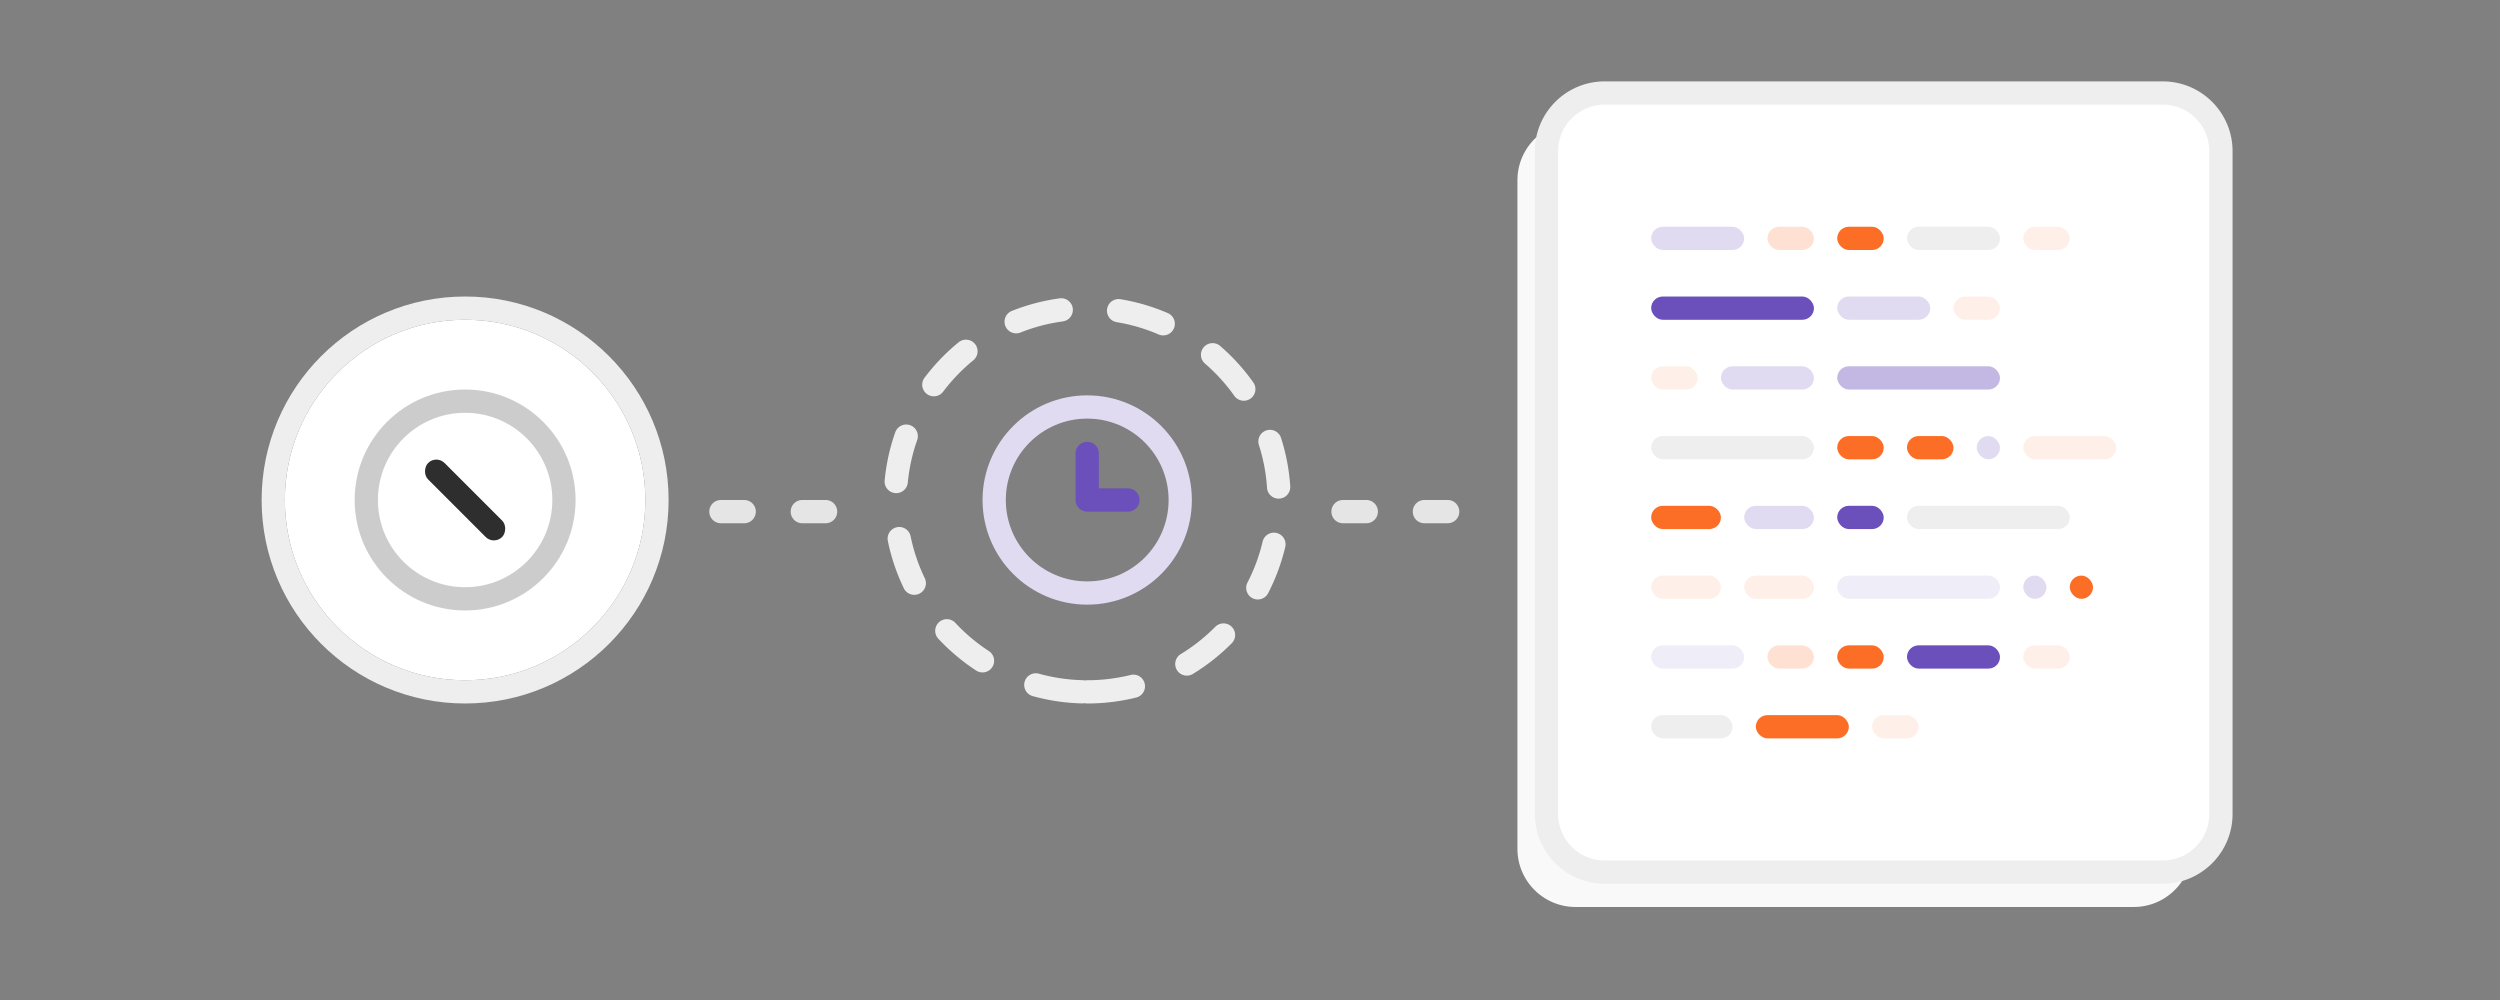 <svg xmlns="http://www.w3.org/2000/svg" width="430" height="172" viewBox="0 0 430 172">
  <rect x="0" y="0" width="430" height="172" fill="#808080" stroke="none"/>
  <g fill="none" fill-rule="evenodd">
    <path fill="#EEE" fill-rule="nonzero" d="M187 121a2 2 0 1 1 0-4c2.542 0 5.042-.305 7.463-.904a2 2 0 1 1 .96 3.884A35.075 35.075 0 0 1 187 121zm18.21-5.105a2 2 0 1 1-2.083-3.414 31.143 31.143 0 0 0 5.896-4.664 2 2 0 1 1 2.842 2.815 35.143 35.143 0 0 1-6.654 5.263zm12.895-13.835a2 2 0 0 1-3.552-1.838 30.77 30.77 0 0 0 2.612-7.042 2 2 0 1 1 3.892.922 34.77 34.77 0 0 1-2.952 7.958zm3.816-18.433a2 2 0 1 1-3.991.268 30.873 30.873 0 0 0-1.407-7.38 2 2 0 0 1 3.808-1.223 34.873 34.873 0 0 1 1.59 8.335zm-6.346-17.842a2 2 0 0 1-3.264 2.312 31.188 31.188 0 0 0-5.054-5.564 2 2 0 0 1 2.615-3.027 35.188 35.188 0 0 1 5.703 6.279zm-14.68-11.918a2 2 0 0 1-1.59 3.67 30.758 30.758 0 0 0-7.206-2.12 2 2 0 1 1 .653-3.946 34.758 34.758 0 0 1 8.143 2.396zm-18.632-2.549a2 2 0 0 1 .537 3.964c-2.505.339-4.94.98-7.266 1.907a2 2 0 1 1-1.48-3.716 34.774 34.774 0 0 1 8.209-2.155zm-17.356 7.535a2 2 0 0 1 2.527 3.1 31.196 31.196 0 0 0-5.213 5.416 2 2 0 0 1-3.196-2.406 35.196 35.196 0 0 1 5.882-6.11zm-10.918 15.49a2 2 0 0 1 3.772 1.331 30.82 30.82 0 0 0-1.619 7.337 2 2 0 1 1-3.982-.38 34.82 34.82 0 0 1 1.829-8.289zm-1.27 18.744a2 2 0 1 1 3.917-.806 30.757 30.757 0 0 0 2.4 7.118 2 2 0 1 1-3.605 1.73 34.757 34.757 0 0 1-2.713-8.042zm8.675 16.774a2 2 0 0 1 2.926-2.728 31.167 31.167 0 0 0 5.751 4.841 2 2 0 1 1-2.187 3.349 35.167 35.167 0 0 1-6.49-5.462zm16.245 9.873a2 2 0 1 1 1.067-3.855 30.979 30.979 0 0 0 7.434 1.11 2 2 0 1 1-.11 3.998 34.979 34.979 0 0 1-8.391-1.253z"/>
    <path fill="#E1DBF1" fill-rule="nonzero" d="M187 104c-9.941 0-18-8.059-18-18s8.059-18 18-18 18 8.059 18 18-8.059 18-18 18zm0-4c7.732 0 14-6.268 14-14s-6.268-14-14-14-14 6.268-14 14 6.268 14 14 14z"/>
    <path fill="#6B4FBB" d="M189 84h5a2 2 0 1 1 0 4h-7a2 2 0 0 1-2-2v-8a2 2 0 1 1 4 0v6z"/>
    <g transform="translate(261 16)">
      <path fill="#F9F9F9" d="M115.575 132.895C114.333 137.006 110.516 140 106 140H10c-5.523 0-10-4.477-10-10V15c0-4.056 2.414-7.547 5.884-9.116A9.964 9.964 0 0 0 5 10v114c0 5.523 4.477 10 10 10h96a9.957 9.957 0 0 0 4.575-1.105z"/>
      <rect width="116" height="134" x="5" fill="#FFF" rx="10"/>
      <path fill="#EEE" fill-rule="nonzero" d="M15 2a8 8 0 0 0-8 8v114a8 8 0 0 0 8 8h96a8 8 0 0 0 8-8V10a8 8 0 0 0-8-8H15zm0-4h96c6.627 0 12 5.373 12 12v114c0 6.627-5.373 12-12 12H15c-6.627 0-12-5.373-12-12V10C3 3.373 8.373-2 15-2z"/>
      <g transform="translate(23 23)">
        <rect width="16" height="4" fill="#E1DBF1" rx="2"/>
        <rect width="16" height="4" x="32" y="12" fill="#E1DBF1" rx="2"/>
        <rect width="16" height="4" x="44" fill="#EEE" rx="2"/>
        <rect width="16" height="4" x="12" y="24" fill="#E1DBF1" rx="2"/>
        <rect width="16" height="4" x="64" y="36" fill="#FEF0E8" rx="2"/>
        <rect width="8" height="4" x="20" fill="#FEE1D3" rx="2"/>
        <rect width="8" height="4" x="32" y="36" fill="#FC6D26" rx="2"/>
        <rect width="8" height="4" x="52" y="12" fill="#FEF0E8" rx="2"/>
        <rect width="8" height="4" x="64" fill="#FEF0E8" rx="2"/>
        <rect width="12" height="4" x="16" y="48" fill="#E1DBF1" rx="2"/>
        <rect width="8" height="4" x="44" y="36" fill="#FC6D26" rx="2"/>
        <rect width="4" height="4" x="56" y="36" fill="#E1DBF1" rx="2"/>
        <rect width="4" height="4" x="64" y="60" fill="#E1DBF1" rx="2"/>
        <rect width="4" height="4" x="72" y="60" fill="#FC6D26" rx="2"/>
        <rect width="8" height="4" x="32" fill="#FC6D26" rx="2"/>
        <rect width="28" height="4" y="36" fill="#EEE" rx="2"/>
        <rect width="28" height="4" x="44" y="48" fill="#EEE" rx="2"/>
        <rect width="28" height="4" x="32" y="60" fill="#EFEDF8" rx="2"/>
        <rect width="28" height="4" y="12" fill="#6B4FBB" rx="2"/>
        <rect width="28" height="4" x="32" y="24" fill="#C3B8E3" rx="2"/>
        <rect width="8" height="4" y="24" fill="#FEF0E8" rx="2"/>
        <rect width="8" height="4" x="32" y="48" fill="#6B4FBB" rx="2"/>
        <rect width="12" height="4" y="48" fill="#FC6D26" rx="2"/>
        <rect width="12" height="4" y="60" fill="#FEF0E8" rx="2"/>
        <rect width="12" height="4" x="16" y="60" fill="#FEF0E8" rx="2"/>
      </g>
      <g transform="translate(23 95)">
        <rect width="16" height="4" fill="#EFEDF8" rx="2"/>
        <rect width="16" height="4" x="18" y="12" fill="#FC6D26" rx="2"/>
        <rect width="16" height="4" x="44" fill="#6B4FBB" rx="2"/>
        <rect width="8" height="4" x="20" fill="#FEE1D3" rx="2"/>
        <rect width="8" height="4" x="38" y="12" fill="#FEF0E8" rx="2"/>
        <rect width="8" height="4" x="64" fill="#FEF0E8" rx="2"/>
        <rect width="8" height="4" x="32" fill="#FC6D26" rx="2"/>
        <rect width="14" height="4" y="12" fill="#EEE" rx="2"/>
      </g>
    </g>
    <path fill="#FFF" d="M80 117c17.12 0 31-13.88 31-31 0-17.12-13.88-31-31-31-17.12 0-31 13.88-31 31 0 17.12 13.88 31 31 31z"/>
    <path fill="#EEE" fill-rule="nonzero" d="M80 121c-19.33 0-35-15.67-35-35s15.67-35 35-35 35 15.67 35 35-15.67 35-35 35zm0-4c17.12 0 31-13.88 31-31 0-17.12-13.88-31-31-31-17.12 0-31 13.88-31 31 0 17.12 13.88 31 31 31z"/>
    <g transform="translate(61 67)">
      <path fill="#CCC" fill-rule="nonzero" d="M19 38C8.507 38 0 29.493 0 19S8.507 0 19 0s19 8.507 19 19-8.507 19-19 19zm0-4c8.284 0 15-6.716 15-15 0-8.284-6.716-15-15-15-8.284 0-15 6.716-15 15 0 8.284 6.716 15 15 15z"/>
      <rect width="18" height="4" x="10" y="17" fill="#2E2E2E" rx="2" transform="rotate(45 19 19)"/>
    </g>
    <path fill="#E5E5E5" fill-rule="nonzero" d="M122 88c0-1.105.887-2 1.998-2h4.004c1.103 0 1.998.888 1.998 2 0 1.105-.887 2-1.998 2h-4.004A1.994 1.994 0 0 1 122 88zm14 0c0-1.105.887-2 1.998-2h4.004c1.103 0 1.998.888 1.998 2 0 1.105-.887 2-1.998 2h-4.004A1.994 1.994 0 0 1 136 88zm93 0c0-1.105.887-2 1.998-2h4.004c1.103 0 1.998.888 1.998 2 0 1.105-.887 2-1.998 2h-4.004A1.994 1.994 0 0 1 229 88zm14 0c0-1.105.887-2 1.998-2h4.004c1.103 0 1.998.888 1.998 2 0 1.105-.887 2-1.998 2h-4.004A1.994 1.994 0 0 1 243 88z"/>
  </g>
</svg>

